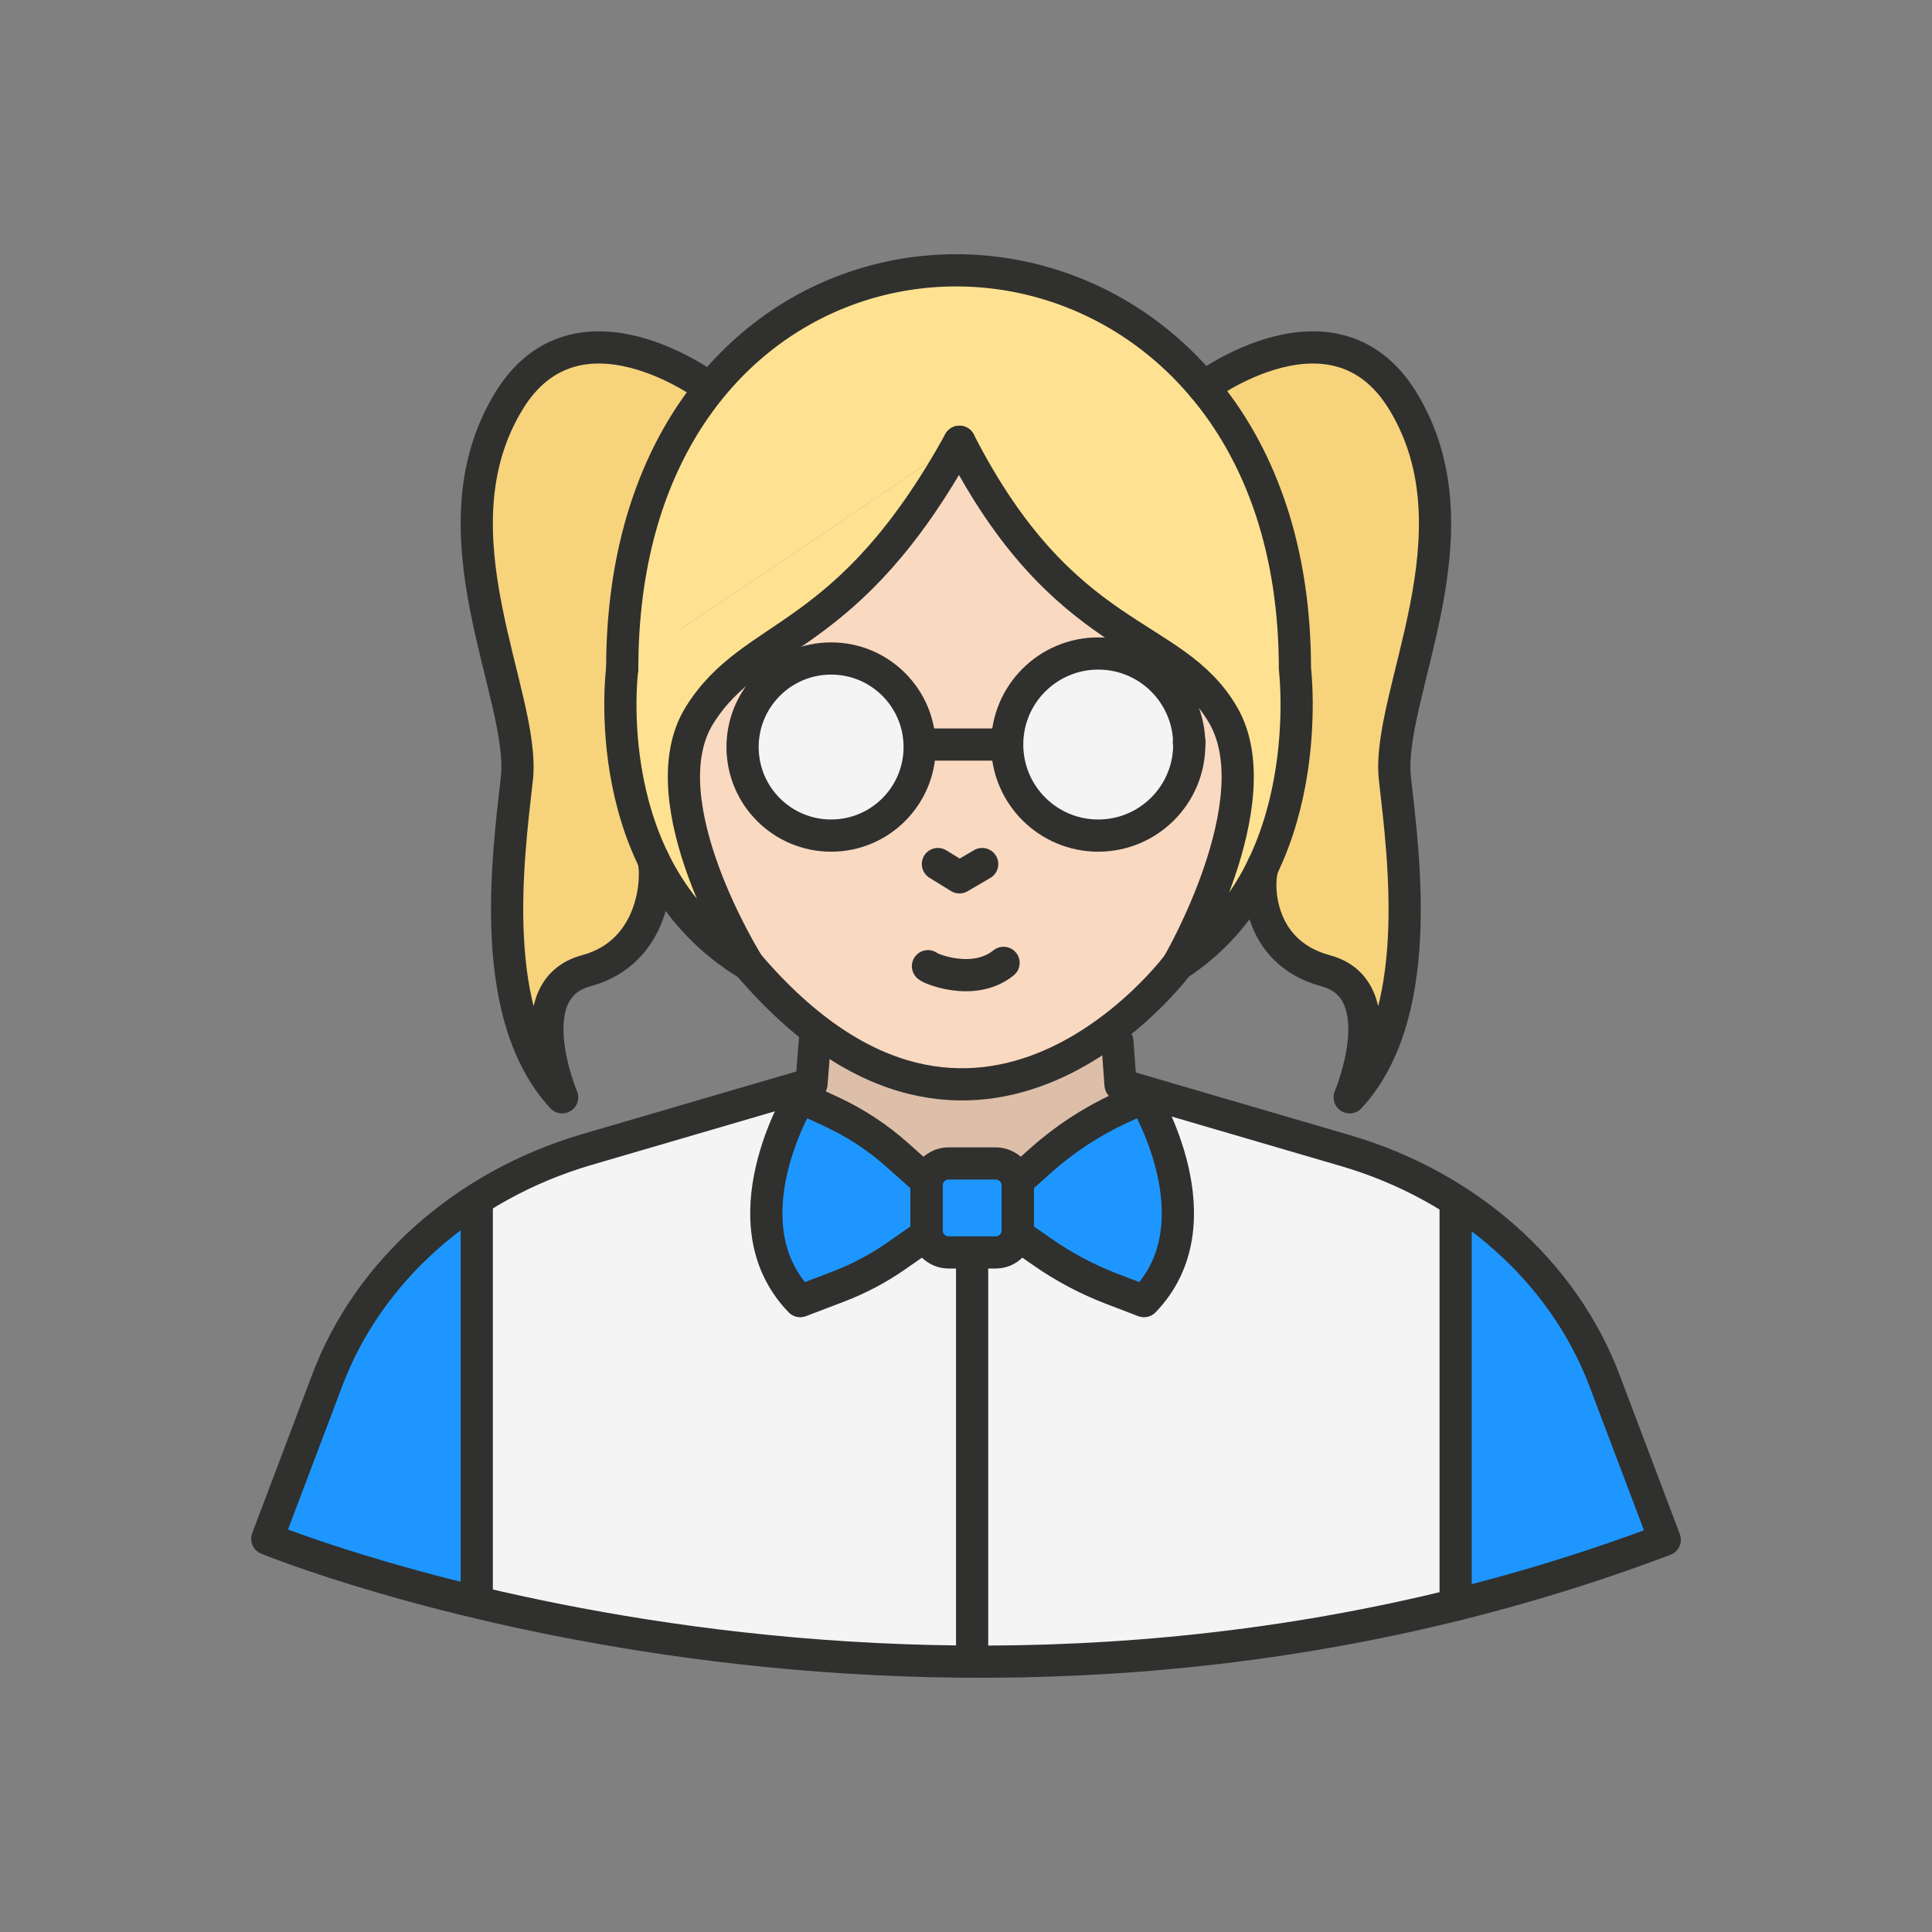 <?xml version="1.0" ?><svg style="enable-background:new 0 0 48 48;" version="1.1" viewBox="0 0 48 48" xml:space="preserve" xmlns="http://www.w3.org/2000/svg" xmlns:xlink="http://www.w3.org/1999/xlink"><rect x="0" y="0" width="48" height="48" fill="#808080" stroke="none"/><g id="Icons"><g><path d="M20.262,25.66l-0.101,1.267l-5.588,1.635    c-3.016,0.887-5.411,3.003-6.437,5.715l-1.495,3.953c0,0,16.637,6.855,34.719,0.025l-1.495-3.953    c-1.026-2.712-3.409-4.828-6.437-5.715l-5.588-1.635l-0.079-1.072" style="fill:#F4F4F4;"/><path d="M36.165,30.011v9.735l5.195-1.491c0,0-1.213-3.95-1.777-4.783    C39.019,32.639,36.165,30.011,36.165,30.011z" style="fill:#1D97FF;"/><path d="M11.845,30.011v9.735l-5.195-1.491c0,0,1.213-3.95,1.777-4.783    C8.991,32.639,11.845,30.011,11.845,30.011z" style="fill:#1D97FF;"/><path d="M24.738,31.116h-1.171c-0.302,0-0.547-0.245-0.547-0.547v-1.116    c0-0.302,0.245-0.547,0.547-0.547h1.171c0.302,0,0.547,0.245,0.547,0.547v1.116    C25.285,30.871,25.04,31.116,24.738,31.116z" style="fill:#1D97FF;"/><path d="M25.285,29.343l0.568-0.508c0.591-0.528,1.257-0.966,1.977-1.299    l0.592-0.274c0,0,1.895,3.106,0,5.064l-0.792-0.303c-0.608-0.232-1.186-0.538-1.721-0.91    l-0.624-0.434V29.343" style="fill:#1D97FF;"/><path d="M23.019,29.343l-0.718-0.641c-0.492-0.44-1.047-0.804-1.646-1.082    l-0.774-0.358c0,0-1.895,3.106,0,5.064l0.946-0.361c0.507-0.193,0.988-0.448,1.433-0.757    l0.759-0.528V29.343" style="fill:#1D97FF;"/><path d="M20.262,25.66l-0.246,1.601c0,0,2.533,1.366,3.003,2.081    c0,0,0.175-0.437,0.547-0.437c0.372,0,1.367,0.037,1.367,0.037s0.352,0.175,0.352,0.4    l3.23-2.081l-0.676-0.309l-0.072-1.501L20.262,25.66z" style="fill:#DDBEA8;"/><path d="M23.725,11.174c-0.02-0.048-0.8,2.2-3.076,3.844    s-4.153,2.56-3.586,5.109c0.567,2.549,1.347,4.478,3.474,5.653    c2.128,1.174,5.31,1.873,8.007-1.013c0.514-0.55,2.846-3.952,1.937-6.82    C29.572,15.079,26.055,16.65,23.725,11.174z" style="fill:#F9D9C0;"/><g><circle cx="27.285" cy="18.498" r="2.262" style="fill:#F4F4F4;"/></g><circle cx="20.649" cy="18.56" r="2.2" style="fill:#F4F4F4;"/><path d="M29.902,9.62c0,0,3.251-2.434,4.949,0.338    c2.013,3.286-0.427,7.333-0.194,9.389c0.233,2.056,0.737,5.897-1.125,7.915    c0,0,1.138-2.677-0.595-3.143c-1.733-0.466-1.733-2.289-1.5-2.599" style="fill:#F7D47C;"/><path d="M17.596,9.62c0,0-3.251-2.434-4.949,0.338    c-2.013,3.286,0.427,7.333,0.194,9.389c-0.233,2.056-0.737,5.897,1.125,7.915    c0,0-1.138-2.677,0.595-3.143c1.733-0.466,1.907-2.446,1.674-2.756" style="fill:#F7D47C;"/><path d="M15.459,16.612c0-10.267,10.005-12.545,14.573-6.833    c1.303,1.628,2.14,3.906,2.14,6.833c0,0,0.623,5.063-2.907,7.352c0,0,2.367-4.049,1.125-6.195    c-1.242-2.146-3.954-1.711-6.553-6.793" style="fill:#FFE291;"/><path d="M15.459,16.612c0,0-0.672,5.063,3.133,7.352c0,0-2.55-4.049-1.212-6.195    c1.338-2.146,3.656-1.711,6.457-6.793" style="fill:#FFE291;"/><path d="    M20.262,25.66l-0.101,1.267l-5.588,1.635c-3.016,0.887-5.411,3.003-6.437,5.715l-1.495,3.953    c0,0,16.637,6.855,34.719,0.025l-1.495-3.953c-1.026-2.712-3.409-4.828-6.437-5.715l-5.588-1.635    l-0.079-1.072" style="fill:none;stroke:#30302F;stroke-width:0.8;stroke-linecap:round;stroke-linejoin:round;stroke-miterlimit:10;"/><g><circle cx="27.285" cy="18.498" r="2.262" style="fill:none;stroke:#30302F;stroke-width:0.8;stroke-linecap:round;stroke-linejoin:round;stroke-miterlimit:10;"/><line style="fill:none;stroke:#30302F;stroke-width:0.8;stroke-linecap:round;stroke-linejoin:round;stroke-miterlimit:10;" x1="25.018" x2="22.915" y1="18.498" y2="18.498"/><line style="fill:none;stroke:#30302F;stroke-width:0.8;stroke-linecap:round;stroke-linejoin:round;stroke-miterlimit:10;" x1="29.538" x2="29.551" y1="18.446" y2="18.446"/></g><circle cx="20.649" cy="18.56" r="2.2" style="fill:none;stroke:#30302F;stroke-width:0.8;stroke-linecap:round;stroke-linejoin:round;stroke-miterlimit:10;"/><g><g><path d="      M15.459,16.612c0-10.267,10.005-12.545,14.573-6.833c1.303,1.628,2.14,3.906,2.14,6.833      c0,0,0.623,5.063-2.907,7.352c0,0,2.367-4.049,1.125-6.195c-1.242-2.146-3.954-1.711-6.553-6.793" style="fill:none;stroke:#30302F;stroke-width:0.8;stroke-linecap:round;stroke-linejoin:round;stroke-miterlimit:10;"/><path d="      M29.902,9.62c0,0,3.251-2.434,4.949,0.338c2.013,3.286-0.427,7.333-0.194,9.389      c0.233,2.056,0.737,5.897-1.125,7.915c0,0,1.138-2.677-0.595-3.143      c-1.733-0.466-1.718-2.219-1.555-2.609" style="fill:none;stroke:#30302F;stroke-width:0.8;stroke-linecap:round;stroke-linejoin:round;stroke-miterlimit:10;"/></g><g><path d="      M17.596,9.62c0,0-3.251-2.434-4.949,0.338c-2.013,3.286,0.427,7.333,0.194,9.389      c-0.233,2.056-0.737,5.897,1.125,7.915c0,0-1.138-2.677,0.595-3.143      c1.733-0.466,1.791-2.36,1.674-2.756" style="fill:none;stroke:#30302F;stroke-width:0.8;stroke-linecap:round;stroke-linejoin:round;stroke-miterlimit:10;"/></g><g><path d="      M15.459,16.612c0,0-0.672,5.063,3.133,7.352c0,0-2.55-4.049-1.212-6.195      c1.338-2.146,3.656-1.711,6.457-6.793" style="fill:none;stroke:#30302F;stroke-width:0.8;stroke-linecap:round;stroke-linejoin:round;stroke-miterlimit:10;"/></g></g><path d="    M29.265,23.964c0,0-4.955,6.697-10.673,0" style="fill:none;stroke:#30302F;stroke-width:0.8;stroke-linecap:round;stroke-linejoin:round;stroke-miterlimit:10;"/><path d="    M25.285,29.343l0.568-0.508c0.591-0.528,1.257-0.966,1.977-1.299l0.592-0.274    c0,0,1.895,3.106,0,5.064l-0.792-0.303c-0.608-0.232-1.186-0.538-1.721-0.91l-0.624-0.434V29.343" style="fill:none;stroke:#30302F;stroke-width:0.8;stroke-linecap:round;stroke-linejoin:round;stroke-miterlimit:10;"/><path d="    M23.019,29.343l-0.718-0.641c-0.492-0.44-1.047-0.804-1.646-1.082l-0.774-0.358    c0,0-1.895,3.106,0,5.064l0.946-0.361c0.507-0.193,0.988-0.448,1.433-0.757l0.759-0.528V29.343" style="fill:none;stroke:#30302F;stroke-width:0.8;stroke-linecap:round;stroke-linejoin:round;stroke-miterlimit:10;"/><path d="    M24.738,31.116h-1.171c-0.302,0-0.547-0.245-0.547-0.547v-1.116c0-0.302,0.245-0.547,0.547-0.547    h1.171c0.302,0,0.547,0.245,0.547,0.547v1.116C25.285,30.871,25.04,31.116,24.738,31.116z" style="fill:none;stroke:#30302F;stroke-width:0.8;stroke-linecap:round;stroke-linejoin:round;stroke-miterlimit:10;"/><polyline points="    23.302,21.467 23.837,21.797 24.402,21.467   " style="fill:none;stroke:#30302F;stroke-width:0.8;stroke-linecap:round;stroke-linejoin:round;stroke-miterlimit:10;"/><path d="    M23.055,24.005c0.02,0.047,1.128,0.524,1.878-0.083" style="fill:none;stroke:#30302F;stroke-width:0.8;stroke-linecap:round;stroke-linejoin:round;stroke-miterlimit:10;"/><line style="fill:none;stroke:#30302F;stroke-width:0.8;stroke-linecap:round;stroke-linejoin:round;stroke-miterlimit:10;" x1="24.152" x2="24.152" y1="31.387" y2="41.2"/><line style="fill:none;stroke:#30302F;stroke-width:0.8;stroke-linecap:round;stroke-linejoin:round;stroke-miterlimit:10;" x1="36.165" x2="36.165" y1="30.011" y2="39.872"/><line style="fill:none;stroke:#30302F;stroke-width:0.8;stroke-linecap:round;stroke-linejoin:round;stroke-miterlimit:10;" x1="11.845" x2="11.845" y1="30.011" y2="39.619"/></g></g></svg>